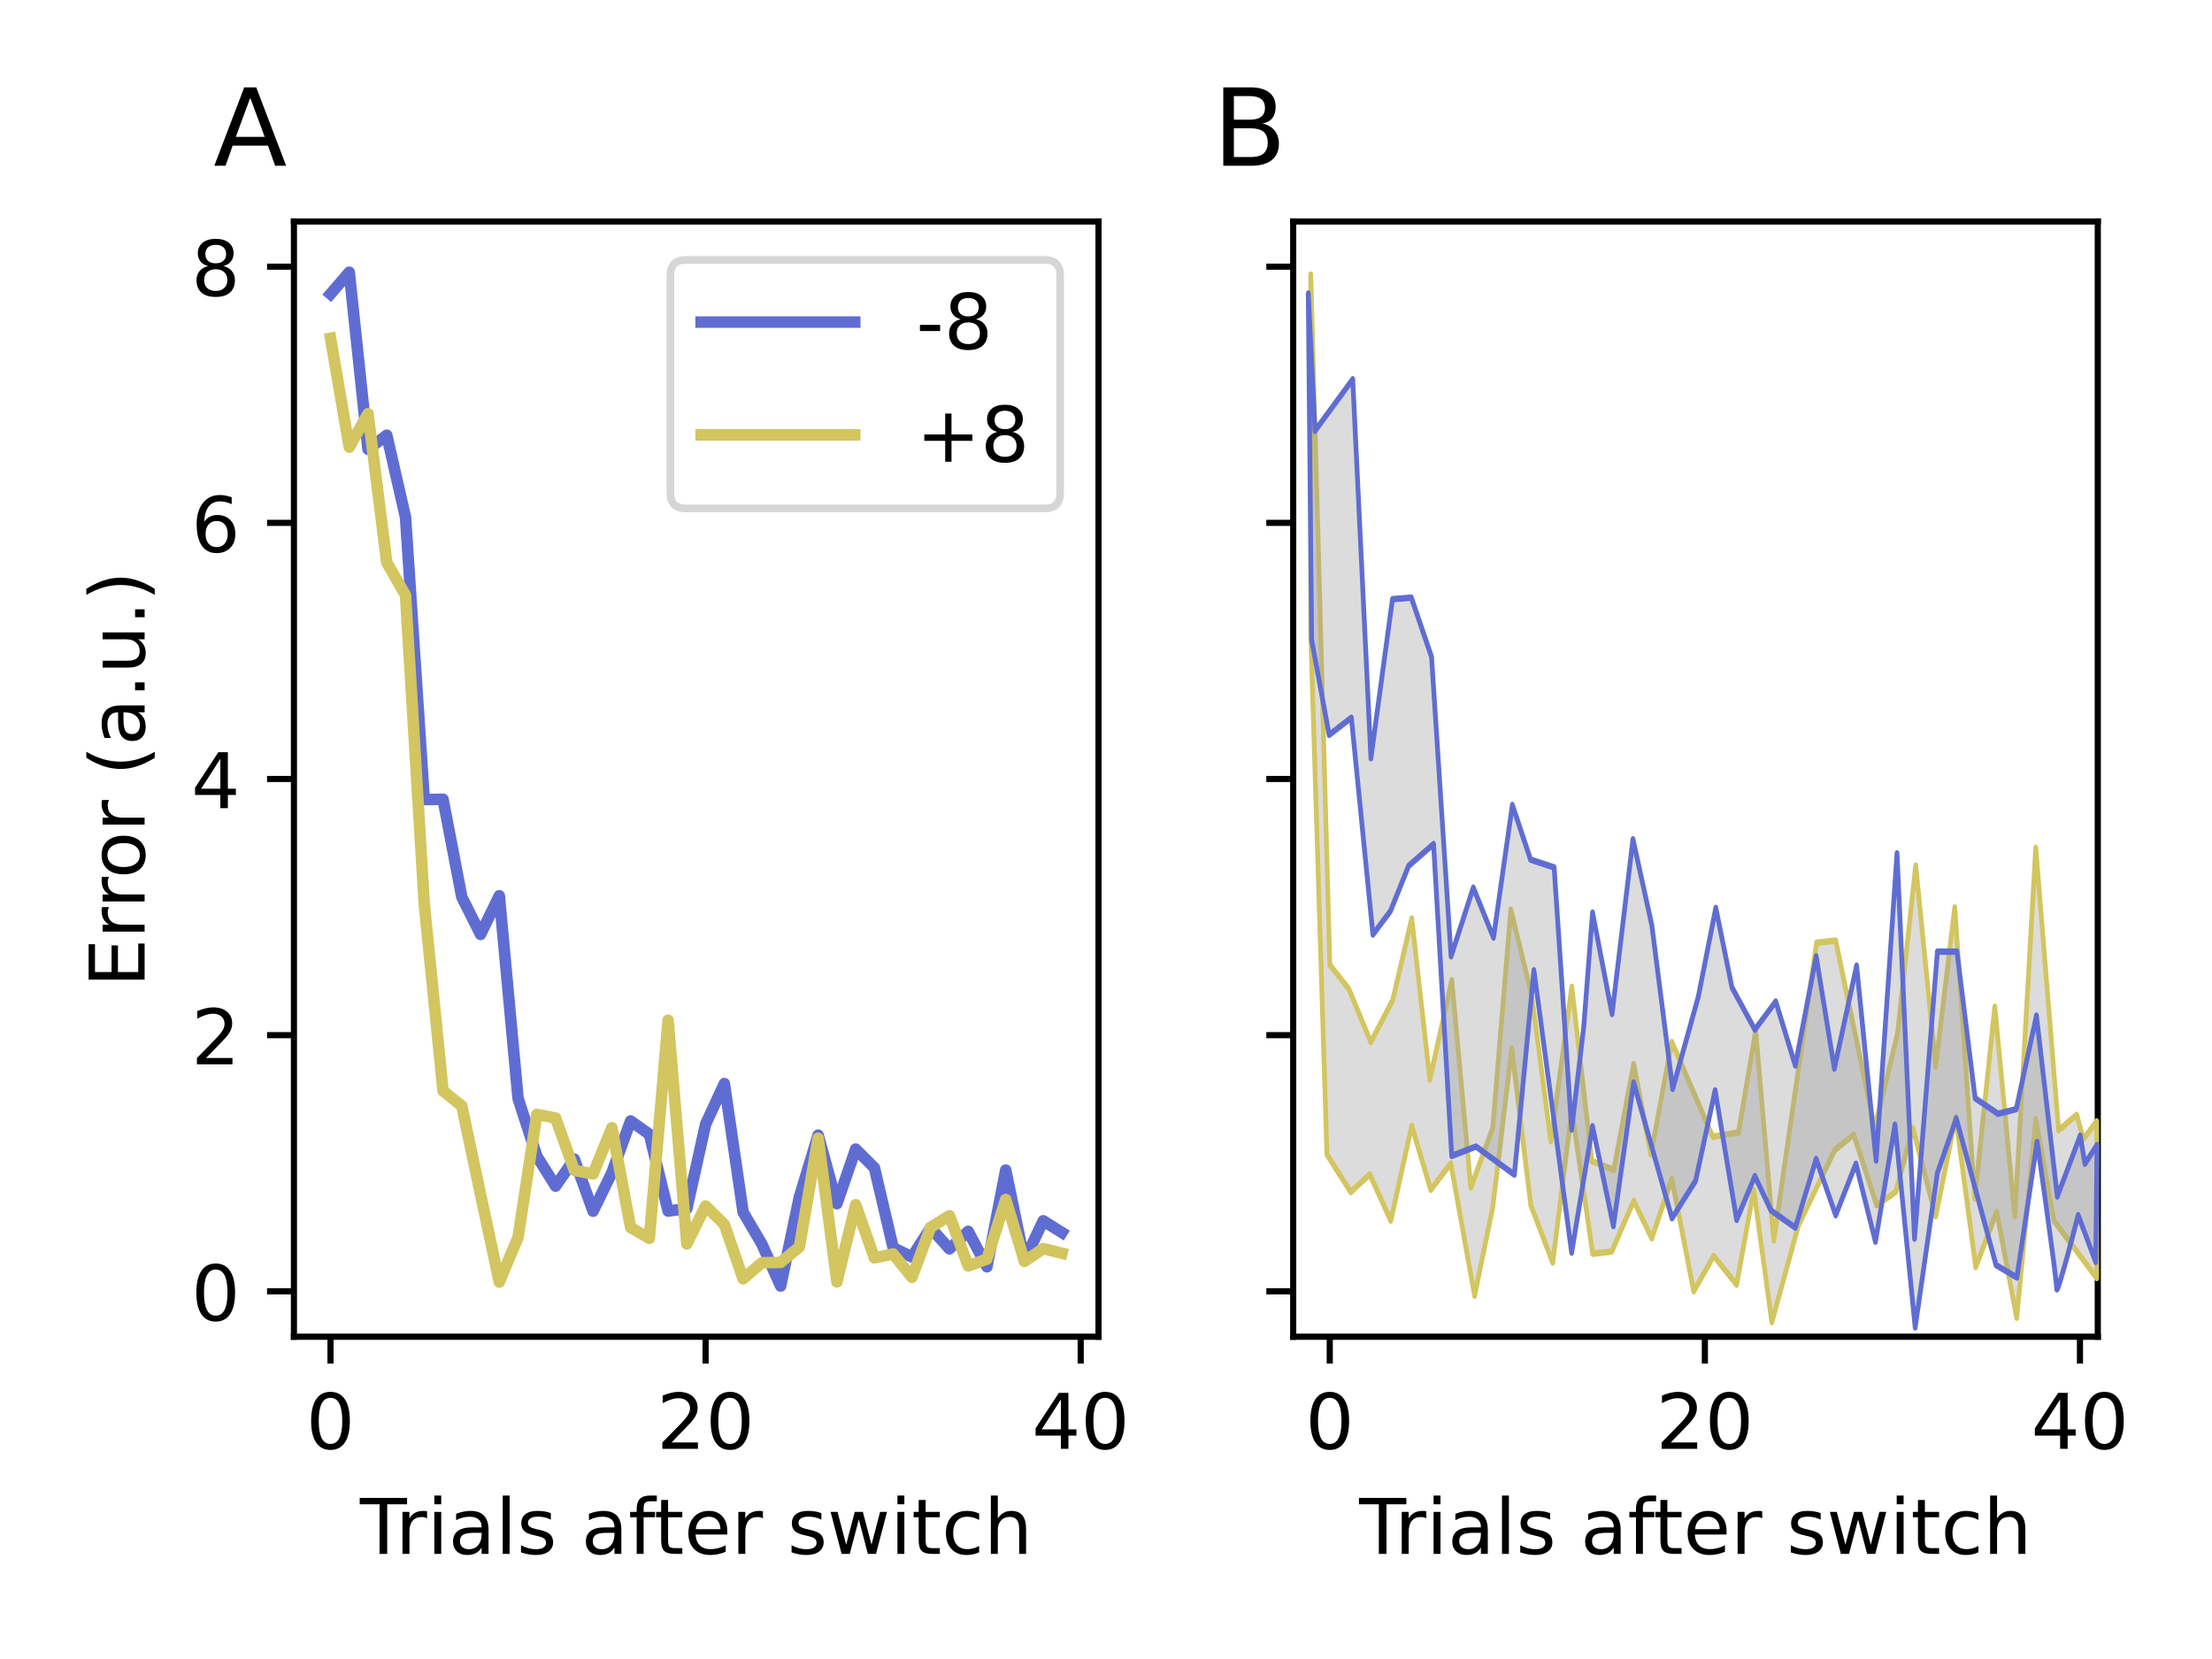 <?xml version="1.0" encoding="UTF-8" standalone="no"?>
<!-- Created with matplotlib (https://matplotlib.org/) -->

<svg
   height="216pt"
   version="1.1"
   viewBox="0 0 288 216"
   width="288pt"
   id="svg419"
   sodipodi:docname="figure_3.svg"
   inkscape:version="1.1 (1:1.1+202105261517+ce6663b3b7)"
   inkscape:export-filename="/home/dario/Work/proj_glove/adaptation/article/figures/figure_3.png"
   inkscape:export-xdpi="600"
   inkscape:export-ydpi="600"
   xmlns:inkscape="http://www.inkscape.org/namespaces/inkscape"
   xmlns:sodipodi="http://sodipodi.sourceforge.net/DTD/sodipodi-0.dtd"
   xmlns:xlink="http://www.w3.org/1999/xlink"
   xmlns="http://www.w3.org/2000/svg"
   xmlns:svg="http://www.w3.org/2000/svg"
   xmlns:rdf="http://www.w3.org/1999/02/22-rdf-syntax-ns#"
   xmlns:cc="http://creativecommons.org/ns#"
   xmlns:dc="http://purl.org/dc/elements/1.1/">
  <sodipodi:namedview
     id="namedview421"
     pagecolor="#ffffff"
     bordercolor="#666666"
     borderopacity="1.0"
     inkscape:pageshadow="2"
     inkscape:pageopacity="0.0"
     inkscape:pagecheckerboard="0"
     inkscape:document-units="pt"
     showgrid="false"
     inkscape:zoom="1.4878472"
     inkscape:cx="264.14002"
     inkscape:cy="60.490082"
     inkscape:window-width="1920"
     inkscape:window-height="1023"
     inkscape:window-x="0"
     inkscape:window-y="0"
     inkscape:window-maximized="1"
     inkscape:current-layer="svg419" />
  <defs
     id="defs6">
    <style
       type="text/css"
       id="style4">*{stroke-linecap:butt;stroke-linejoin:round;}</style>
  </defs>
  <g
     id="figure_1">
    <g
       id="patch_1">
      <path
         d="M 0 216  L 288 216  L 288 0  L 0 0  z "
         style="fill:#ffffff;"
         id="path8" />
    </g>
    <g
       id="axes_1">
      <g
         id="patch_2">
        <path
           d="M 38.27 174.04  L 143.027 174.04  L 143.027 28.841  L 38.27 28.841  z "
           style="fill:#ffffff;"
           id="path11" />
      </g>
      <g
         id="matplotlib.axis_1">
        <g
           id="xtick_1">
          <g
             id="line2d_1">
            <defs
               id="defs15">
              <path
                 d="M 0 0  L 0 3.5  "
                 id="m326e7ccd16"
                 style="stroke:#000000;stroke-width:0.8;" />
            </defs>
            <g
               id="g19">
              <use
                 style="stroke:#000000;stroke-width:0.8;"
                 x="43.032"
                 xlink:href="#m326e7ccd16"
                 y="174.04"
                 id="use17" />
            </g>
          </g>
          <g
             id="text_1">
            <!-- 0 -->
            <g
               transform="translate(39.85 188.638)scale(0.1 -0.1)"
               id="g27">
              <defs
                 id="defs23">
                <path
                   d="M 31.781 66.406  Q 24.172 66.406 20.328 58.906  Q 16.5 51.422 16.5 36.375  Q 16.5 21.391 20.328 13.891  Q 24.172 6.391 31.781 6.391  Q 39.453 6.391 43.281 13.891  Q 47.125 21.391 47.125 36.375  Q 47.125 51.422 43.281 58.906  Q 39.453 66.406 31.781 66.406  z M 31.781 74.219  Q 44.047 74.219 50.516 64.516  Q 56.984 54.828 56.984 36.375  Q 56.984 17.969 50.516 8.266  Q 44.047 -1.422 31.781 -1.422  Q 19.531 -1.422 13.062 8.266  Q 6.594 17.969 6.594 36.375  Q 6.594 54.828 13.062 64.516  Q 19.531 74.219 31.781 74.219  z "
                   id="DejaVuSans-48" />
              </defs>
              <use
                 xlink:href="#DejaVuSans-48"
                 id="use25" />
            </g>
          </g>
        </g>
        <g
           id="xtick_2">
          <g
             id="line2d_2">
            <g
               id="g33">
              <use
                 style="stroke:#000000;stroke-width:0.8;"
                 x="91.869"
                 xlink:href="#m326e7ccd16"
                 y="174.04"
                 id="use31" />
            </g>
          </g>
          <g
             id="text_2">
            <!-- 20 -->
            <g
               transform="translate(85.507 188.638)scale(0.1 -0.1)"
               id="g43">
              <defs
                 id="defs37">
                <path
                   d="M 19.188 8.297  L 53.609 8.297  L 53.609 0  L 7.328 0  L 7.328 8.297  Q 12.938 14.109 22.625 23.891  Q 32.328 33.688 34.812 36.531  Q 39.547 41.844 41.422 45.531  Q 43.312 49.219 43.312 52.781  Q 43.312 58.594 39.234 62.25  Q 35.156 65.922 28.609 65.922  Q 23.969 65.922 18.812 64.312  Q 13.672 62.703 7.812 59.422  L 7.812 69.391  Q 13.766 71.781 18.938 73  Q 24.125 74.219 28.422 74.219  Q 39.75 74.219 46.484 68.547  Q 53.219 62.891 53.219 53.422  Q 53.219 48.922 51.531 44.891  Q 49.859 40.875 45.406 35.406  Q 44.188 33.984 37.641 27.219  Q 31.109 20.453 19.188 8.297  z "
                   id="DejaVuSans-50" />
              </defs>
              <use
                 xlink:href="#DejaVuSans-50"
                 id="use39" />
              <use
                 x="63.623"
                 xlink:href="#DejaVuSans-48"
                 id="use41" />
            </g>
          </g>
        </g>
        <g
           id="xtick_3">
          <g
             id="line2d_3">
            <g
               id="g49">
              <use
                 style="stroke:#000000;stroke-width:0.8;"
                 x="140.707"
                 xlink:href="#m326e7ccd16"
                 y="174.04"
                 id="use47" />
            </g>
          </g>
          <g
             id="text_3">
            <!-- 40 -->
            <g
               transform="translate(134.345 188.638)scale(0.1 -0.1)"
               id="g59">
              <defs
                 id="defs53">
                <path
                   d="M 37.797 64.312  L 12.891 25.391  L 37.797 25.391  z M 35.203 72.906  L 47.609 72.906  L 47.609 25.391  L 58.016 25.391  L 58.016 17.188  L 47.609 17.188  L 47.609 0  L 37.797 0  L 37.797 17.188  L 4.891 17.188  L 4.891 26.703  z "
                   id="DejaVuSans-52" />
              </defs>
              <use
                 xlink:href="#DejaVuSans-52"
                 id="use55" />
              <use
                 x="63.623"
                 xlink:href="#DejaVuSans-48"
                 id="use57" />
            </g>
          </g>
        </g>
        <g
           id="text_4">
          <!-- Trials after switch -->
          <g
             transform="translate(46.862 202.317)scale(0.1 -0.1)"
             id="g116">
            <defs
               id="defs76">
              <path
                 d="M -0.297 72.906  L 61.375 72.906  L 61.375 64.594  L 35.5 64.594  L 35.5 0  L 25.594 0  L 25.594 64.594  L -0.297 64.594  z "
                 id="DejaVuSans-84" />
              <path
                 d="M 41.109 46.297  Q 39.594 47.172 37.812 47.578  Q 36.031 48 33.891 48  Q 26.266 48 22.188 43.047  Q 18.109 38.094 18.109 28.812  L 18.109 0  L 9.078 0  L 9.078 54.688  L 18.109 54.688  L 18.109 46.188  Q 20.953 51.172 25.484 53.578  Q 30.031 56 36.531 56  Q 37.453 56 38.578 55.875  Q 39.703 55.766 41.062 55.516  z "
                 id="DejaVuSans-114" />
              <path
                 d="M 9.422 54.688  L 18.406 54.688  L 18.406 0  L 9.422 0  z M 9.422 75.984  L 18.406 75.984  L 18.406 64.594  L 9.422 64.594  z "
                 id="DejaVuSans-105" />
              <path
                 d="M 34.281 27.484  Q 23.391 27.484 19.188 25  Q 14.984 22.516 14.984 16.5  Q 14.984 11.719 18.141 8.906  Q 21.297 6.109 26.703 6.109  Q 34.188 6.109 38.703 11.406  Q 43.219 16.703 43.219 25.484  L 43.219 27.484  z M 52.203 31.203  L 52.203 0  L 43.219 0  L 43.219 8.297  Q 40.141 3.328 35.547 0.953  Q 30.953 -1.422 24.312 -1.422  Q 15.922 -1.422 10.953 3.297  Q 6 8.016 6 15.922  Q 6 25.141 12.172 29.828  Q 18.359 34.516 30.609 34.516  L 43.219 34.516  L 43.219 35.406  Q 43.219 41.609 39.141 45  Q 35.062 48.391 27.688 48.391  Q 23 48.391 18.547 47.266  Q 14.109 46.141 10.016 43.891  L 10.016 52.203  Q 14.938 54.109 19.578 55.047  Q 24.219 56 28.609 56  Q 40.484 56 46.344 49.844  Q 52.203 43.703 52.203 31.203  z "
                 id="DejaVuSans-97" />
              <path
                 d="M 9.422 75.984  L 18.406 75.984  L 18.406 0  L 9.422 0  z "
                 id="DejaVuSans-108" />
              <path
                 d="M 44.281 53.078  L 44.281 44.578  Q 40.484 46.531 36.375 47.5  Q 32.281 48.484 27.875 48.484  Q 21.188 48.484 17.844 46.438  Q 14.5 44.391 14.5 40.281  Q 14.5 37.156 16.891 35.375  Q 19.281 33.594 26.516 31.984  L 29.594 31.297  Q 39.156 29.25 43.188 25.516  Q 47.219 21.781 47.219 15.094  Q 47.219 7.469 41.188 3.016  Q 35.156 -1.422 24.609 -1.422  Q 20.219 -1.422 15.453 -0.562  Q 10.688 0.297 5.422 2  L 5.422 11.281  Q 10.406 8.688 15.234 7.391  Q 20.062 6.109 24.812 6.109  Q 31.156 6.109 34.562 8.281  Q 37.984 10.453 37.984 14.406  Q 37.984 18.062 35.516 20.016  Q 33.062 21.969 24.703 23.781  L 21.578 24.516  Q 13.234 26.266 9.516 29.906  Q 5.812 33.547 5.812 39.891  Q 5.812 47.609 11.281 51.797  Q 16.75 56 26.812 56  Q 31.781 56 36.172 55.266  Q 40.578 54.547 44.281 53.078  z "
                 id="DejaVuSans-115" />
              <path
                 id="DejaVuSans-32" />
              <path
                 d="M 37.109 75.984  L 37.109 68.5  L 28.516 68.5  Q 23.688 68.5 21.797 66.547  Q 19.922 64.594 19.922 59.516  L 19.922 54.688  L 34.719 54.688  L 34.719 47.703  L 19.922 47.703  L 19.922 0  L 10.891 0  L 10.891 47.703  L 2.297 47.703  L 2.297 54.688  L 10.891 54.688  L 10.891 58.5  Q 10.891 67.625 15.141 71.797  Q 19.391 75.984 28.609 75.984  z "
                 id="DejaVuSans-102" />
              <path
                 d="M 18.312 70.219  L 18.312 54.688  L 36.812 54.688  L 36.812 47.703  L 18.312 47.703  L 18.312 18.016  Q 18.312 11.328 20.141 9.422  Q 21.969 7.516 27.594 7.516  L 36.812 7.516  L 36.812 0  L 27.594 0  Q 17.188 0 13.234 3.875  Q 9.281 7.766 9.281 18.016  L 9.281 47.703  L 2.688 47.703  L 2.688 54.688  L 9.281 54.688  L 9.281 70.219  z "
                 id="DejaVuSans-116" />
              <path
                 d="M 56.203 29.594  L 56.203 25.203  L 14.891 25.203  Q 15.484 15.922 20.484 11.062  Q 25.484 6.203 34.422 6.203  Q 39.594 6.203 44.453 7.469  Q 49.312 8.734 54.109 11.281  L 54.109 2.781  Q 49.266 0.734 44.188 -0.344  Q 39.109 -1.422 33.891 -1.422  Q 20.797 -1.422 13.156 6.188  Q 5.516 13.812 5.516 26.812  Q 5.516 40.234 12.766 48.109  Q 20.016 56 32.328 56  Q 43.359 56 49.781 48.891  Q 56.203 41.797 56.203 29.594  z M 47.219 32.234  Q 47.125 39.594 43.094 43.984  Q 39.062 48.391 32.422 48.391  Q 24.906 48.391 20.391 44.141  Q 15.875 39.891 15.188 32.172  z "
                 id="DejaVuSans-101" />
              <path
                 d="M 4.203 54.688  L 13.188 54.688  L 24.422 12.016  L 35.594 54.688  L 46.188 54.688  L 57.422 12.016  L 68.609 54.688  L 77.594 54.688  L 63.281 0  L 52.688 0  L 40.922 44.828  L 29.109 0  L 18.5 0  z "
                 id="DejaVuSans-119" />
              <path
                 d="M 48.781 52.594  L 48.781 44.188  Q 44.969 46.297 41.141 47.344  Q 37.312 48.391 33.406 48.391  Q 24.656 48.391 19.812 42.844  Q 14.984 37.312 14.984 27.297  Q 14.984 17.281 19.812 11.734  Q 24.656 6.203 33.406 6.203  Q 37.312 6.203 41.141 7.25  Q 44.969 8.297 48.781 10.406  L 48.781 2.094  Q 45.016 0.344 40.984 -0.531  Q 36.969 -1.422 32.422 -1.422  Q 20.062 -1.422 12.781 6.344  Q 5.516 14.109 5.516 27.297  Q 5.516 40.672 12.859 48.328  Q 20.219 56 33.016 56  Q 37.156 56 41.109 55.141  Q 45.062 54.297 48.781 52.594  z "
                 id="DejaVuSans-99" />
              <path
                 d="M 54.891 33.016  L 54.891 0  L 45.906 0  L 45.906 32.719  Q 45.906 40.484 42.875 44.328  Q 39.844 48.188 33.797 48.188  Q 26.516 48.188 22.312 43.547  Q 18.109 38.922 18.109 30.906  L 18.109 0  L 9.078 0  L 9.078 75.984  L 18.109 75.984  L 18.109 46.188  Q 21.344 51.125 25.703 53.562  Q 30.078 56 35.797 56  Q 45.219 56 50.047 50.172  Q 54.891 44.344 54.891 33.016  z "
                 id="DejaVuSans-104" />
            </defs>
            <use
               xlink:href="#DejaVuSans-84"
               id="use78" />
            <use
               x="46.334"
               xlink:href="#DejaVuSans-114"
               id="use80" />
            <use
               x="87.447"
               xlink:href="#DejaVuSans-105"
               id="use82" />
            <use
               x="115.23"
               xlink:href="#DejaVuSans-97"
               id="use84" />
            <use
               x="176.51"
               xlink:href="#DejaVuSans-108"
               id="use86" />
            <use
               x="204.293"
               xlink:href="#DejaVuSans-115"
               id="use88" />
            <use
               x="256.393"
               xlink:href="#DejaVuSans-32"
               id="use90" />
            <use
               x="288.18"
               xlink:href="#DejaVuSans-97"
               id="use92" />
            <use
               x="349.459"
               xlink:href="#DejaVuSans-102"
               id="use94" />
            <use
               x="382.914"
               xlink:href="#DejaVuSans-116"
               id="use96" />
            <use
               x="422.123"
               xlink:href="#DejaVuSans-101"
               id="use98" />
            <use
               x="483.646"
               xlink:href="#DejaVuSans-114"
               id="use100" />
            <use
               x="524.76"
               xlink:href="#DejaVuSans-32"
               id="use102" />
            <use
               x="556.547"
               xlink:href="#DejaVuSans-115"
               id="use104" />
            <use
               x="608.646"
               xlink:href="#DejaVuSans-119"
               id="use106" />
            <use
               x="690.434"
               xlink:href="#DejaVuSans-105"
               id="use108" />
            <use
               x="718.217"
               xlink:href="#DejaVuSans-116"
               id="use110" />
            <use
               x="757.426"
               xlink:href="#DejaVuSans-99"
               id="use112" />
            <use
               x="812.406"
               xlink:href="#DejaVuSans-104"
               id="use114" />
          </g>
        </g>
      </g>
      <g
         id="matplotlib.axis_2">
        <g
           id="ytick_1">
          <g
             id="line2d_4">
            <defs
               id="defs121">
              <path
                 d="M 0 0  L -3.5 0  "
                 id="m0842faa31a"
                 style="stroke:#000000;stroke-width:0.8;" />
            </defs>
            <g
               id="g125">
              <use
                 style="stroke:#000000;stroke-width:0.8;"
                 x="38.27"
                 xlink:href="#m0842faa31a"
                 y="168.13"
                 id="use123" />
            </g>
          </g>
          <g
             id="text_5">
            <!-- 0 -->
            <g
               transform="translate(24.907 171.93)scale(0.1 -0.1)"
               id="g130">
              <use
                 xlink:href="#DejaVuSans-48"
                 id="use128" />
            </g>
          </g>
        </g>
        <g
           id="ytick_2">
          <g
             id="line2d_5">
            <g
               id="g136">
              <use
                 style="stroke:#000000;stroke-width:0.8;"
                 x="38.27"
                 xlink:href="#m0842faa31a"
                 y="134.778"
                 id="use134" />
            </g>
          </g>
          <g
             id="text_6">
            <!-- 2 -->
            <g
               transform="translate(24.907 138.577)scale(0.1 -0.1)"
               id="g141">
              <use
                 xlink:href="#DejaVuSans-50"
                 id="use139" />
            </g>
          </g>
        </g>
        <g
           id="ytick_3">
          <g
             id="line2d_6">
            <g
               id="g147">
              <use
                 style="stroke:#000000;stroke-width:0.8;"
                 x="38.27"
                 xlink:href="#m0842faa31a"
                 y="101.425"
                 id="use145" />
            </g>
          </g>
          <g
             id="text_7">
            <!-- 4 -->
            <g
               transform="translate(24.907 105.225)scale(0.1 -0.1)"
               id="g152">
              <use
                 xlink:href="#DejaVuSans-52"
                 id="use150" />
            </g>
          </g>
        </g>
        <g
           id="ytick_4">
          <g
             id="line2d_7">
            <g
               id="g158">
              <use
                 style="stroke:#000000;stroke-width:0.8;"
                 x="38.27"
                 xlink:href="#m0842faa31a"
                 y="68.073"
                 id="use156" />
            </g>
          </g>
          <g
             id="text_8">
            <!-- 6 -->
            <g
               transform="translate(24.907 71.872)scale(0.1 -0.1)"
               id="g166">
              <defs
                 id="defs162">
                <path
                   d="M 33.016 40.375  Q 26.375 40.375 22.484 35.828  Q 18.609 31.297 18.609 23.391  Q 18.609 15.531 22.484 10.953  Q 26.375 6.391 33.016 6.391  Q 39.656 6.391 43.531 10.953  Q 47.406 15.531 47.406 23.391  Q 47.406 31.297 43.531 35.828  Q 39.656 40.375 33.016 40.375  z M 52.594 71.297  L 52.594 62.312  Q 48.875 64.062 45.094 64.984  Q 41.312 65.922 37.594 65.922  Q 27.828 65.922 22.672 59.328  Q 17.531 52.734 16.797 39.406  Q 19.672 43.656 24.016 45.922  Q 28.375 48.188 33.594 48.188  Q 44.578 48.188 50.953 41.516  Q 57.328 34.859 57.328 23.391  Q 57.328 12.156 50.688 5.359  Q 44.047 -1.422 33.016 -1.422  Q 20.359 -1.422 13.672 8.266  Q 6.984 17.969 6.984 36.375  Q 6.984 53.656 15.188 63.938  Q 23.391 74.219 37.203 74.219  Q 40.922 74.219 44.703 73.484  Q 48.484 72.75 52.594 71.297  z "
                   id="DejaVuSans-54" />
              </defs>
              <use
                 xlink:href="#DejaVuSans-54"
                 id="use164" />
            </g>
          </g>
        </g>
        <g
           id="ytick_5">
          <g
             id="line2d_8">
            <g
               id="g172">
              <use
                 style="stroke:#000000;stroke-width:0.8;"
                 x="38.27"
                 xlink:href="#m0842faa31a"
                 y="34.72"
                 id="use170" />
            </g>
          </g>
          <g
             id="text_9">
            <!-- 8 -->
            <g
               transform="translate(24.907 38.52)scale(0.1 -0.1)"
               id="g180">
              <defs
                 id="defs176">
                <path
                   d="M 31.781 34.625  Q 24.75 34.625 20.719 30.859  Q 16.703 27.094 16.703 20.516  Q 16.703 13.922 20.719 10.156  Q 24.75 6.391 31.781 6.391  Q 38.812 6.391 42.859 10.172  Q 46.922 13.969 46.922 20.516  Q 46.922 27.094 42.891 30.859  Q 38.875 34.625 31.781 34.625  z M 21.922 38.812  Q 15.578 40.375 12.031 44.719  Q 8.5 49.078 8.5 55.328  Q 8.5 64.062 14.719 69.141  Q 20.953 74.219 31.781 74.219  Q 42.672 74.219 48.875 69.141  Q 55.078 64.062 55.078 55.328  Q 55.078 49.078 51.531 44.719  Q 48 40.375 41.703 38.812  Q 48.828 37.156 52.797 32.312  Q 56.781 27.484 56.781 20.516  Q 56.781 9.906 50.312 4.234  Q 43.844 -1.422 31.781 -1.422  Q 19.734 -1.422 13.25 4.234  Q 6.781 9.906 6.781 20.516  Q 6.781 27.484 10.781 32.312  Q 14.797 37.156 21.922 38.812  z M 18.312 54.391  Q 18.312 48.734 21.844 45.562  Q 25.391 42.391 31.781 42.391  Q 38.141 42.391 41.719 45.562  Q 45.312 48.734 45.312 54.391  Q 45.312 60.062 41.719 63.234  Q 38.141 66.406 31.781 66.406  Q 25.391 66.406 21.844 63.234  Q 18.312 60.062 18.312 54.391  z "
                   id="DejaVuSans-56" />
              </defs>
              <use
                 xlink:href="#DejaVuSans-56"
                 id="use178" />
            </g>
          </g>
        </g>
        <g
           id="text_10">
          <!-- Error (a.u.) -->
          <g
             transform="translate(18.828 128.527)rotate(-90)scale(0.1 -0.1)"
             id="g216">
            <defs
               id="defs190">
              <path
                 d="M 9.812 72.906  L 55.906 72.906  L 55.906 64.594  L 19.672 64.594  L 19.672 43.016  L 54.391 43.016  L 54.391 34.719  L 19.672 34.719  L 19.672 8.297  L 56.781 8.297  L 56.781 0  L 9.812 0  z "
                 id="DejaVuSans-69" />
              <path
                 d="M 30.609 48.391  Q 23.391 48.391 19.188 42.75  Q 14.984 37.109 14.984 27.297  Q 14.984 17.484 19.156 11.844  Q 23.344 6.203 30.609 6.203  Q 37.797 6.203 41.984 11.859  Q 46.188 17.531 46.188 27.297  Q 46.188 37.016 41.984 42.703  Q 37.797 48.391 30.609 48.391  z M 30.609 56  Q 42.328 56 49.016 48.375  Q 55.719 40.766 55.719 27.297  Q 55.719 13.875 49.016 6.219  Q 42.328 -1.422 30.609 -1.422  Q 18.844 -1.422 12.172 6.219  Q 5.516 13.875 5.516 27.297  Q 5.516 40.766 12.172 48.375  Q 18.844 56 30.609 56  z "
                 id="DejaVuSans-111" />
              <path
                 d="M 31 75.875  Q 24.469 64.656 21.281 53.656  Q 18.109 42.672 18.109 31.391  Q 18.109 20.125 21.312 9.062  Q 24.516 -2 31 -13.188  L 23.188 -13.188  Q 15.875 -1.703 12.234 9.375  Q 8.594 20.453 8.594 31.391  Q 8.594 42.281 12.203 53.312  Q 15.828 64.359 23.188 75.875  z "
                 id="DejaVuSans-40" />
              <path
                 d="M 10.688 12.406  L 21 12.406  L 21 0  L 10.688 0  z "
                 id="DejaVuSans-46" />
              <path
                 d="M 8.5 21.578  L 8.5 54.688  L 17.484 54.688  L 17.484 21.922  Q 17.484 14.156 20.5 10.266  Q 23.531 6.391 29.594 6.391  Q 36.859 6.391 41.078 11.031  Q 45.312 15.672 45.312 23.688  L 45.312 54.688  L 54.297 54.688  L 54.297 0  L 45.312 0  L 45.312 8.406  Q 42.047 3.422 37.719 1  Q 33.406 -1.422 27.688 -1.422  Q 18.266 -1.422 13.375 4.438  Q 8.5 10.297 8.5 21.578  z M 31.109 56  z "
                 id="DejaVuSans-117" />
              <path
                 d="M 8.016 75.875  L 15.828 75.875  Q 23.141 64.359 26.781 53.312  Q 30.422 42.281 30.422 31.391  Q 30.422 20.453 26.781 9.375  Q 23.141 -1.703 15.828 -13.188  L 8.016 -13.188  Q 14.5 -2 17.703 9.062  Q 20.906 20.125 20.906 31.391  Q 20.906 42.672 17.703 53.656  Q 14.5 64.656 8.016 75.875  z "
                 id="DejaVuSans-41" />
            </defs>
            <use
               xlink:href="#DejaVuSans-69"
               id="use192" />
            <use
               x="63.184"
               xlink:href="#DejaVuSans-114"
               id="use194" />
            <use
               x="102.547"
               xlink:href="#DejaVuSans-114"
               id="use196" />
            <use
               x="141.41"
               xlink:href="#DejaVuSans-111"
               id="use198" />
            <use
               x="202.592"
               xlink:href="#DejaVuSans-114"
               id="use200" />
            <use
               x="243.705"
               xlink:href="#DejaVuSans-32"
               id="use202" />
            <use
               x="275.492"
               xlink:href="#DejaVuSans-40"
               id="use204" />
            <use
               x="314.506"
               xlink:href="#DejaVuSans-97"
               id="use206" />
            <use
               x="375.785"
               xlink:href="#DejaVuSans-46"
               id="use208" />
            <use
               x="407.572"
               xlink:href="#DejaVuSans-117"
               id="use210" />
            <use
               x="470.951"
               xlink:href="#DejaVuSans-46"
               id="use212" />
            <use
               x="502.738"
               xlink:href="#DejaVuSans-41"
               id="use214" />
          </g>
        </g>
      </g>
      <g
         id="line2d_9">
        <path
           clip-path="url(#p99dbc3ce72)"
           d="M 43.032 38.274  L 45.474 35.441  L 47.915 58.498  L 50.357 56.663  L 52.799 67.357  L 55.241 104.101  L 57.683 104.064  L 60.125 116.785  L 62.567 121.662  L 65.009 116.626  L 67.451 143.019  L 69.892 150.527  L 72.334 154.435  L 74.776 150.918  L 77.218 157.698  L 79.66 152.691  L 82.102 145.947  L 84.544 147.68  L 86.986 157.682  L 89.428 157.357  L 91.869 146.371  L 94.311 141.079  L 96.753 157.826  L 99.195 161.975  L 101.637 167.44  L 104.079 155.848  L 106.521 147.789  L 108.963 156.719  L 111.405 149.611  L 113.846 152.048  L 116.288 162.451  L 118.73 163.656  L 121.172 159.866  L 123.614 162.6  L 126.056 160.316  L 128.498 164.934  L 130.94 152.344  L 133.382 164.129  L 135.823 158.944  L 138.265 160.477  "
           style="fill:none;stroke:#5f6dd3;stroke-linecap:square;stroke-width:1.5;"
           id="path220" />
      </g>
      <g
         id="line2d_10">
        <path
           clip-path="url(#p99dbc3ce72)"
           d="M 43.032 44.043  L 45.474 58.222  L 47.915 53.865  L 50.357 73.237  L 52.799 77.505  L 55.241 117.72  L 57.683 142.037  L 60.125 144  L 62.567 155.528  L 65.009 166.919  L 67.451 161.084  L 69.892 145.094  L 72.334 145.566  L 74.776 152.377  L 77.218 152.839  L 79.66 146.833  L 82.102 159.814  L 84.544 161.233  L 86.986 132.832  L 89.428 161.951  L 91.869 157.018  L 94.311 159.429  L 96.753 166.497  L 99.195 164.408  L 101.637 164.362  L 104.079 162.347  L 106.521 148.19  L 108.963 166.892  L 111.405 156.852  L 113.846 163.777  L 116.288 163.261  L 118.73 166.304  L 121.172 159.801  L 123.614 158.283  L 126.056 164.823  L 128.498 163.931  L 130.94 156.169  L 133.382 164.229  L 135.823 162.562  L 138.265 163.17  "
           style="fill:none;stroke:#d3c55f;stroke-linecap:square;stroke-width:1.5;"
           id="path223" />
      </g>
      <g
         id="patch_3">
        <path
           d="M 38.27 174.04  L 38.27 28.841  "
           style="fill:none;stroke:#000000;stroke-linecap:square;stroke-linejoin:miter;stroke-width:0.8;"
           id="path226" />
      </g>
      <g
         id="patch_4">
        <path
           d="M 143.027 174.04  L 143.027 28.841  "
           style="fill:none;stroke:#000000;stroke-linecap:square;stroke-linejoin:miter;stroke-width:0.8;"
           id="path229" />
      </g>
      <g
         id="patch_5">
        <path
           d="M 38.27 174.04  L 143.027 174.04  "
           style="fill:none;stroke:#000000;stroke-linecap:square;stroke-linejoin:miter;stroke-width:0.8;"
           id="path232" />
      </g>
      <g
         id="patch_6">
        <path
           d="M 38.27 28.841  L 143.027 28.841  "
           style="fill:none;stroke:#000000;stroke-linecap:square;stroke-linejoin:miter;stroke-width:0.8;"
           id="path235" />
      </g>
      <g
         id="text_11">
        <!-- A -->
        <g
           transform="translate(27.794 21.581)scale(0.14 -0.14)"
           id="g243">
          <defs
             id="defs239">
            <path
               d="M 34.188 63.188  L 20.797 26.906  L 47.609 26.906  z M 28.609 72.906  L 39.797 72.906  L 67.578 0  L 57.328 0  L 50.688 18.703  L 17.828 18.703  L 11.188 0  L 0.781 0  z "
               id="DejaVuSans-65" />
          </defs>
          <use
             xlink:href="#DejaVuSans-65"
             id="use241" />
        </g>
      </g>
      <g
         id="legend_1">
        <g
           id="patch_7">
          <path
             d="M 89.285 66.197  L 136.027 66.197  Q 138.027 66.197 138.027 64.197  L 138.027 35.841  Q 138.027 33.841 136.027 33.841  L 89.285 33.841  Q 87.285 33.841 87.285 35.841  L 87.285 64.197  Q 87.285 66.197 89.285 66.197  z "
             style="fill:#ffffff;opacity:0.8;stroke:#cccccc;stroke-linejoin:miter;"
             id="path246" />
        </g>
        <g
           id="line2d_11">
          <path
             d="M 91.285 41.939  L 111.285 41.939  "
             style="fill:none;stroke:#5f6dd3;stroke-linecap:square;stroke-width:1.5;"
             id="path249" />
        </g>
        <g
           id="line2d_12" />
        <g
           id="text_12">
          <!-- -8 -->
          <g
             transform="translate(119.285 45.439)scale(0.1 -0.1)"
             id="g260">
            <defs
               id="defs254">
              <path
                 d="M 4.891 31.391  L 31.203 31.391  L 31.203 23.391  L 4.891 23.391  z "
                 id="DejaVuSans-45" />
            </defs>
            <use
               xlink:href="#DejaVuSans-45"
               id="use256" />
            <use
               x="36.084"
               xlink:href="#DejaVuSans-56"
               id="use258" />
          </g>
        </g>
        <g
           id="line2d_13">
          <path
             d="M 91.285 56.617  L 111.285 56.617  "
             style="fill:none;stroke:#d3c55f;stroke-linecap:square;stroke-width:1.5;"
             id="path263" />
        </g>
        <g
           id="line2d_14" />
        <g
           id="text_13">
          <!-- +8 -->
          <g
             transform="translate(119.285 60.117)scale(0.1 -0.1)"
             id="g274">
            <defs
               id="defs268">
              <path
                 d="M 46 62.703  L 46 35.5  L 73.188 35.5  L 73.188 27.203  L 46 27.203  L 46 0  L 37.797 0  L 37.797 27.203  L 10.594 27.203  L 10.594 35.5  L 37.797 35.5  L 37.797 62.703  z "
                 id="DejaVuSans-43" />
            </defs>
            <use
               xlink:href="#DejaVuSans-43"
               id="use270" />
            <use
               x="83.789"
               xlink:href="#DejaVuSans-56"
               id="use272" />
          </g>
        </g>
      </g>
    </g>
    <g
       id="axes_2">
      <g
         id="patch_8">
        <path
           d="M 168.373 174.04  L 273.13 174.04  L 273.13 28.841  L 168.373 28.841  z "
           style="fill:#ffffff;"
           id="path279" />
      </g>
      <g
         id="matplotlib.axis_3">
        <g
           id="xtick_4">
          <g
             id="line2d_15">
            <g
               id="g284">
              <use
                 style="stroke:#000000;stroke-width:0.8;"
                 x="173.134"
                 xlink:href="#m326e7ccd16"
                 y="174.04"
                 id="use282" />
            </g>
          </g>
          <g
             id="text_14">
            <!-- 0 -->
            <g
               transform="translate(169.953 188.638)scale(0.1 -0.1)"
               id="g289">
              <use
                 xlink:href="#DejaVuSans-48"
                 id="use287" />
            </g>
          </g>
        </g>
        <g
           id="xtick_5">
          <g
             id="line2d_16">
            <g
               id="g295">
              <use
                 style="stroke:#000000;stroke-width:0.8;"
                 x="221.972"
                 xlink:href="#m326e7ccd16"
                 y="174.04"
                 id="use293" />
            </g>
          </g>
          <g
             id="text_15">
            <!-- 20 -->
            <g
               transform="translate(215.61 188.638)scale(0.1 -0.1)"
               id="g302">
              <use
                 xlink:href="#DejaVuSans-50"
                 id="use298" />
              <use
                 x="63.623"
                 xlink:href="#DejaVuSans-48"
                 id="use300" />
            </g>
          </g>
        </g>
        <g
           id="xtick_6">
          <g
             id="line2d_17">
            <g
               id="g308">
              <use
                 style="stroke:#000000;stroke-width:0.8;"
                 x="270.81"
                 xlink:href="#m326e7ccd16"
                 y="174.04"
                 id="use306" />
            </g>
          </g>
          <g
             id="text_16">
            <!-- 40 -->
            <g
               transform="translate(264.447 188.638)scale(0.1 -0.1)"
               id="g315">
              <use
                 xlink:href="#DejaVuSans-52"
                 id="use311" />
              <use
                 x="63.623"
                 xlink:href="#DejaVuSans-48"
                 id="use313" />
            </g>
          </g>
        </g>
        <g
           id="text_17">
          <!-- Trials after switch -->
          <g
             transform="translate(176.965 202.317)scale(0.1 -0.1)"
             id="g357">
            <use
               xlink:href="#DejaVuSans-84"
               id="use319" />
            <use
               x="46.334"
               xlink:href="#DejaVuSans-114"
               id="use321" />
            <use
               x="87.447"
               xlink:href="#DejaVuSans-105"
               id="use323" />
            <use
               x="115.23"
               xlink:href="#DejaVuSans-97"
               id="use325" />
            <use
               x="176.51"
               xlink:href="#DejaVuSans-108"
               id="use327" />
            <use
               x="204.293"
               xlink:href="#DejaVuSans-115"
               id="use329" />
            <use
               x="256.393"
               xlink:href="#DejaVuSans-32"
               id="use331" />
            <use
               x="288.18"
               xlink:href="#DejaVuSans-97"
               id="use333" />
            <use
               x="349.459"
               xlink:href="#DejaVuSans-102"
               id="use335" />
            <use
               x="382.914"
               xlink:href="#DejaVuSans-116"
               id="use337" />
            <use
               x="422.123"
               xlink:href="#DejaVuSans-101"
               id="use339" />
            <use
               x="483.646"
               xlink:href="#DejaVuSans-114"
               id="use341" />
            <use
               x="524.76"
               xlink:href="#DejaVuSans-32"
               id="use343" />
            <use
               x="556.547"
               xlink:href="#DejaVuSans-115"
               id="use345" />
            <use
               x="608.646"
               xlink:href="#DejaVuSans-119"
               id="use347" />
            <use
               x="690.434"
               xlink:href="#DejaVuSans-105"
               id="use349" />
            <use
               x="718.217"
               xlink:href="#DejaVuSans-116"
               id="use351" />
            <use
               x="757.426"
               xlink:href="#DejaVuSans-99"
               id="use353" />
            <use
               x="812.406"
               xlink:href="#DejaVuSans-104"
               id="use355" />
          </g>
        </g>
      </g>
      <g
         id="matplotlib.axis_4">
        <g
           id="ytick_6">
          <g
             id="line2d_18">
            <g
               id="g363">
              <use
                 style="stroke:#000000;stroke-width:0.8;"
                 x="168.373"
                 xlink:href="#m0842faa31a"
                 y="168.13"
                 id="use361" />
            </g>
          </g>
        </g>
        <g
           id="ytick_7">
          <g
             id="line2d_19">
            <g
               id="g369">
              <use
                 style="stroke:#000000;stroke-width:0.8;"
                 x="168.373"
                 xlink:href="#m0842faa31a"
                 y="134.778"
                 id="use367" />
            </g>
          </g>
        </g>
        <g
           id="ytick_8">
          <g
             id="line2d_20">
            <g
               id="g375">
              <use
                 style="stroke:#000000;stroke-width:0.8;"
                 x="168.373"
                 xlink:href="#m0842faa31a"
                 y="101.425"
                 id="use373" />
            </g>
          </g>
        </g>
        <g
           id="ytick_9">
          <g
             id="line2d_21">
            <g
               id="g381">
              <use
                 style="stroke:#000000;stroke-width:0.8;"
                 x="168.373"
                 xlink:href="#m0842faa31a"
                 y="68.073"
                 id="use379" />
            </g>
          </g>
        </g>
        <g
           id="ytick_10">
          <g
             id="line2d_22">
            <g
               id="g387">
              <use
                 style="stroke:#000000;stroke-width:0.8;"
                 x="168.373"
                 xlink:href="#m0842faa31a"
                 y="34.72"
                 id="use385" />
            </g>
          </g>
        </g>
      </g>
      <g
         id="patch_9">
        <path
           d="M 168.373 174.04  L 168.373 28.841  "
           style="fill:none;stroke:#000000;stroke-linecap:square;stroke-linejoin:miter;stroke-width:0.8;"
           id="path392" />
      </g>
      <g
         id="patch_10">
        <path
           d="M 273.13 174.04  L 273.13 28.841  "
           style="fill:none;stroke:#000000;stroke-linecap:square;stroke-linejoin:miter;stroke-width:0.8;"
           id="path395" />
      </g>
      <g
         id="patch_11">
        <path
           d="M 168.373 174.04  L 273.13 174.04  "
           style="fill:none;stroke:#000000;stroke-linecap:square;stroke-linejoin:miter;stroke-width:0.8;"
           id="path398" />
      </g>
      <g
         id="patch_12">
        <path
           d="M 168.373 28.841  L 273.13 28.841  "
           style="fill:none;stroke:#000000;stroke-linecap:square;stroke-linejoin:miter;stroke-width:0.8;"
           id="path401" />
      </g>
      <g
         id="text_18">
        <!-- B -->
        <g
           transform="translate(157.897 21.581)scale(0.14 -0.14)"
           id="g409">
          <defs
             id="defs405">
            <path
               d="M 19.672 34.812  L 19.672 8.109  L 35.5 8.109  Q 43.453 8.109 47.281 11.406  Q 51.125 14.703 51.125 21.484  Q 51.125 28.328 47.281 31.562  Q 43.453 34.812 35.5 34.812  z M 19.672 64.797  L 19.672 42.828  L 34.281 42.828  Q 41.5 42.828 45.031 45.531  Q 48.578 48.25 48.578 53.812  Q 48.578 59.328 45.031 62.062  Q 41.5 64.797 34.281 64.797  z M 9.812 72.906  L 35.016 72.906  Q 46.297 72.906 52.391 68.219  Q 58.5 63.531 58.5 54.891  Q 58.5 48.188 55.375 44.234  Q 52.25 40.281 46.188 39.312  Q 53.469 37.75 57.5 32.781  Q 61.531 27.828 61.531 20.406  Q 61.531 10.641 54.891 5.312  Q 48.25 0 35.984 0  L 9.812 0  z "
               id="DejaVuSans-66" />
          </defs>
          <use
             xlink:href="#DejaVuSans-66"
             id="use407" />
        </g>
      </g>
    </g>
  </g>
  <defs
     id="defs417">
    <clipPath
       id="p99dbc3ce72">
      <rect
         height="145.199"
         width="104.757"
         x="38.27"
         y="28.841"
         id="rect414" />
    </clipPath>
  </defs>
  <g
     id="g1251"
     transform="matrix(0.57,0,0,0.772,64.835,33.758)">
    <path
       style="fill:#999999;fill-opacity:0.341;fill-rule:evenodd;stroke:#d3c55f;stroke-width:1.086px;stroke-linecap:butt;stroke-linejoin:miter;stroke-opacity:1"
       d="m 185.656,2.583 4.352,116.412 4.352,4.091 5.005,8.926 5.005,-7.067 4.352,-13.761 4.134,27.15 5.005,-16.737 4.352,34.961 5.005,-10.042 4.134,-36.821 4.787,14.505 4.352,24.547 4.787,-26.035 4.57,29.382 5.005,1.488 4.57,-17.852 3.917,15.249 4.787,-18.968 9.357,15.993 5.875,-0.744 3.917,-17.108 4.134,35.333 9.792,-50.21 4.352,-0.372 8.921,31.614 5.222,-15.993 4.134,-28.266 4.57,33.845 4.352,-26.779 4.57,49.094 4.569,-32.357 4.57,35.333 4.787,-62.111 5.222,47.606 4.134,-2.603 1.523,4.091 3.046,-2.975 v 26.407 l -9.792,-9.67 -4.134,-17.109 -4.352,33.473 -4.57,-17.852 -4.787,9.298 -4.57,-25.291 -4.57,16.737 -5.222,-14.877 -3.917,10.786 -4.352,2.232 -5.222,-11.902 -4.352,2.604 -8.269,12.645 -6.093,16.365 -4.134,-22.315 -3.917,15.993 -5.222,-4.835 -4.57,5.951 -5.005,-18.968 -4.57,10.042 -4.134,-6.323 -5.005,8.554 -4.352,0.372 -4.787,-24.175 -4.352,25.663 -5.005,-9.67 -4.352,-26.407 -4.352,26.779 -4.134,14.877 -5.44,-22.316 -4.57,4.463 -4.352,-10.786 -4.787,15.993 -4.787,-7.81 -4.352,2.975 -5.44,-6.323 -3.699,-87.774 z"
       id="path4151-7" />
    <path
       style="fill:#999999;fill-opacity:0.341;fill-rule:evenodd;stroke:#5f6dd3;stroke-width:1.086px;stroke-linecap:butt;stroke-linejoin:miter;stroke-opacity:1"
       d="m 185.087,5.782 1.539,23.143 8.616,-8.679 4.154,63.907 4.924,-26.825 4.308,-0.263 4.616,9.994 4.462,50.494 5.078,-11.572 4.616,8.416 4.308,-22.354 4.154,9.205 5.385,1.315 4,44.182 2.77,-17.357 2,-19.198 4.462,17.094 4.77,-29.455 4.308,14.464 4.77,27.614 5.847,-15.516 4,-14.99 3.693,13.413 5.231,7.101 4.77,-4.734 4.462,10.783 4.77,-18.409 4.154,18.935 5.078,-17.357 4.462,32.874 4.77,-51.809 4,64.959 5.231,-48.39 h 4.462 l 4.154,24.721 5.231,2.63 4.154,-0.789 4.616,-15.779 4.77,30.507 5.231,-10.257 1.077,4.734 2.769,-3.156 -0.308,19.724 -4,-7.89 c 0,0 -4.924,14.201 -4.924,12.361 0,-1.841 -4.462,-24.721 -4.462,-24.721 l -4.616,22.88 -4.77,-2.104 -9.078,-24.721 -4.308,9.205 -5.078,26.036 -4.616,-34.189 -4.462,19.724 -4.462,-13.149 -4.616,8.679 -4.462,-9.468 -4.77,11.572 -5.539,-2.893 -3.693,-5.786 -4.154,7.364 -4.924,-21.828 -4.462,15.253 -5.385,6.312 -8.77,-22.88 -4.616,24.195 -4.77,-16.831 -4.77,21.302 -8.616,-47.601 -4.462,34.452 -8.77,-4.734 -5.539,1.578 -4.154,-52.598 -5.693,3.682 -4.154,7.627 -4,3.945 -4.924,-36.556 -5.078,2.893 -4,-16.042 z"
       id="path4266-5" />
  </g>
</svg>
